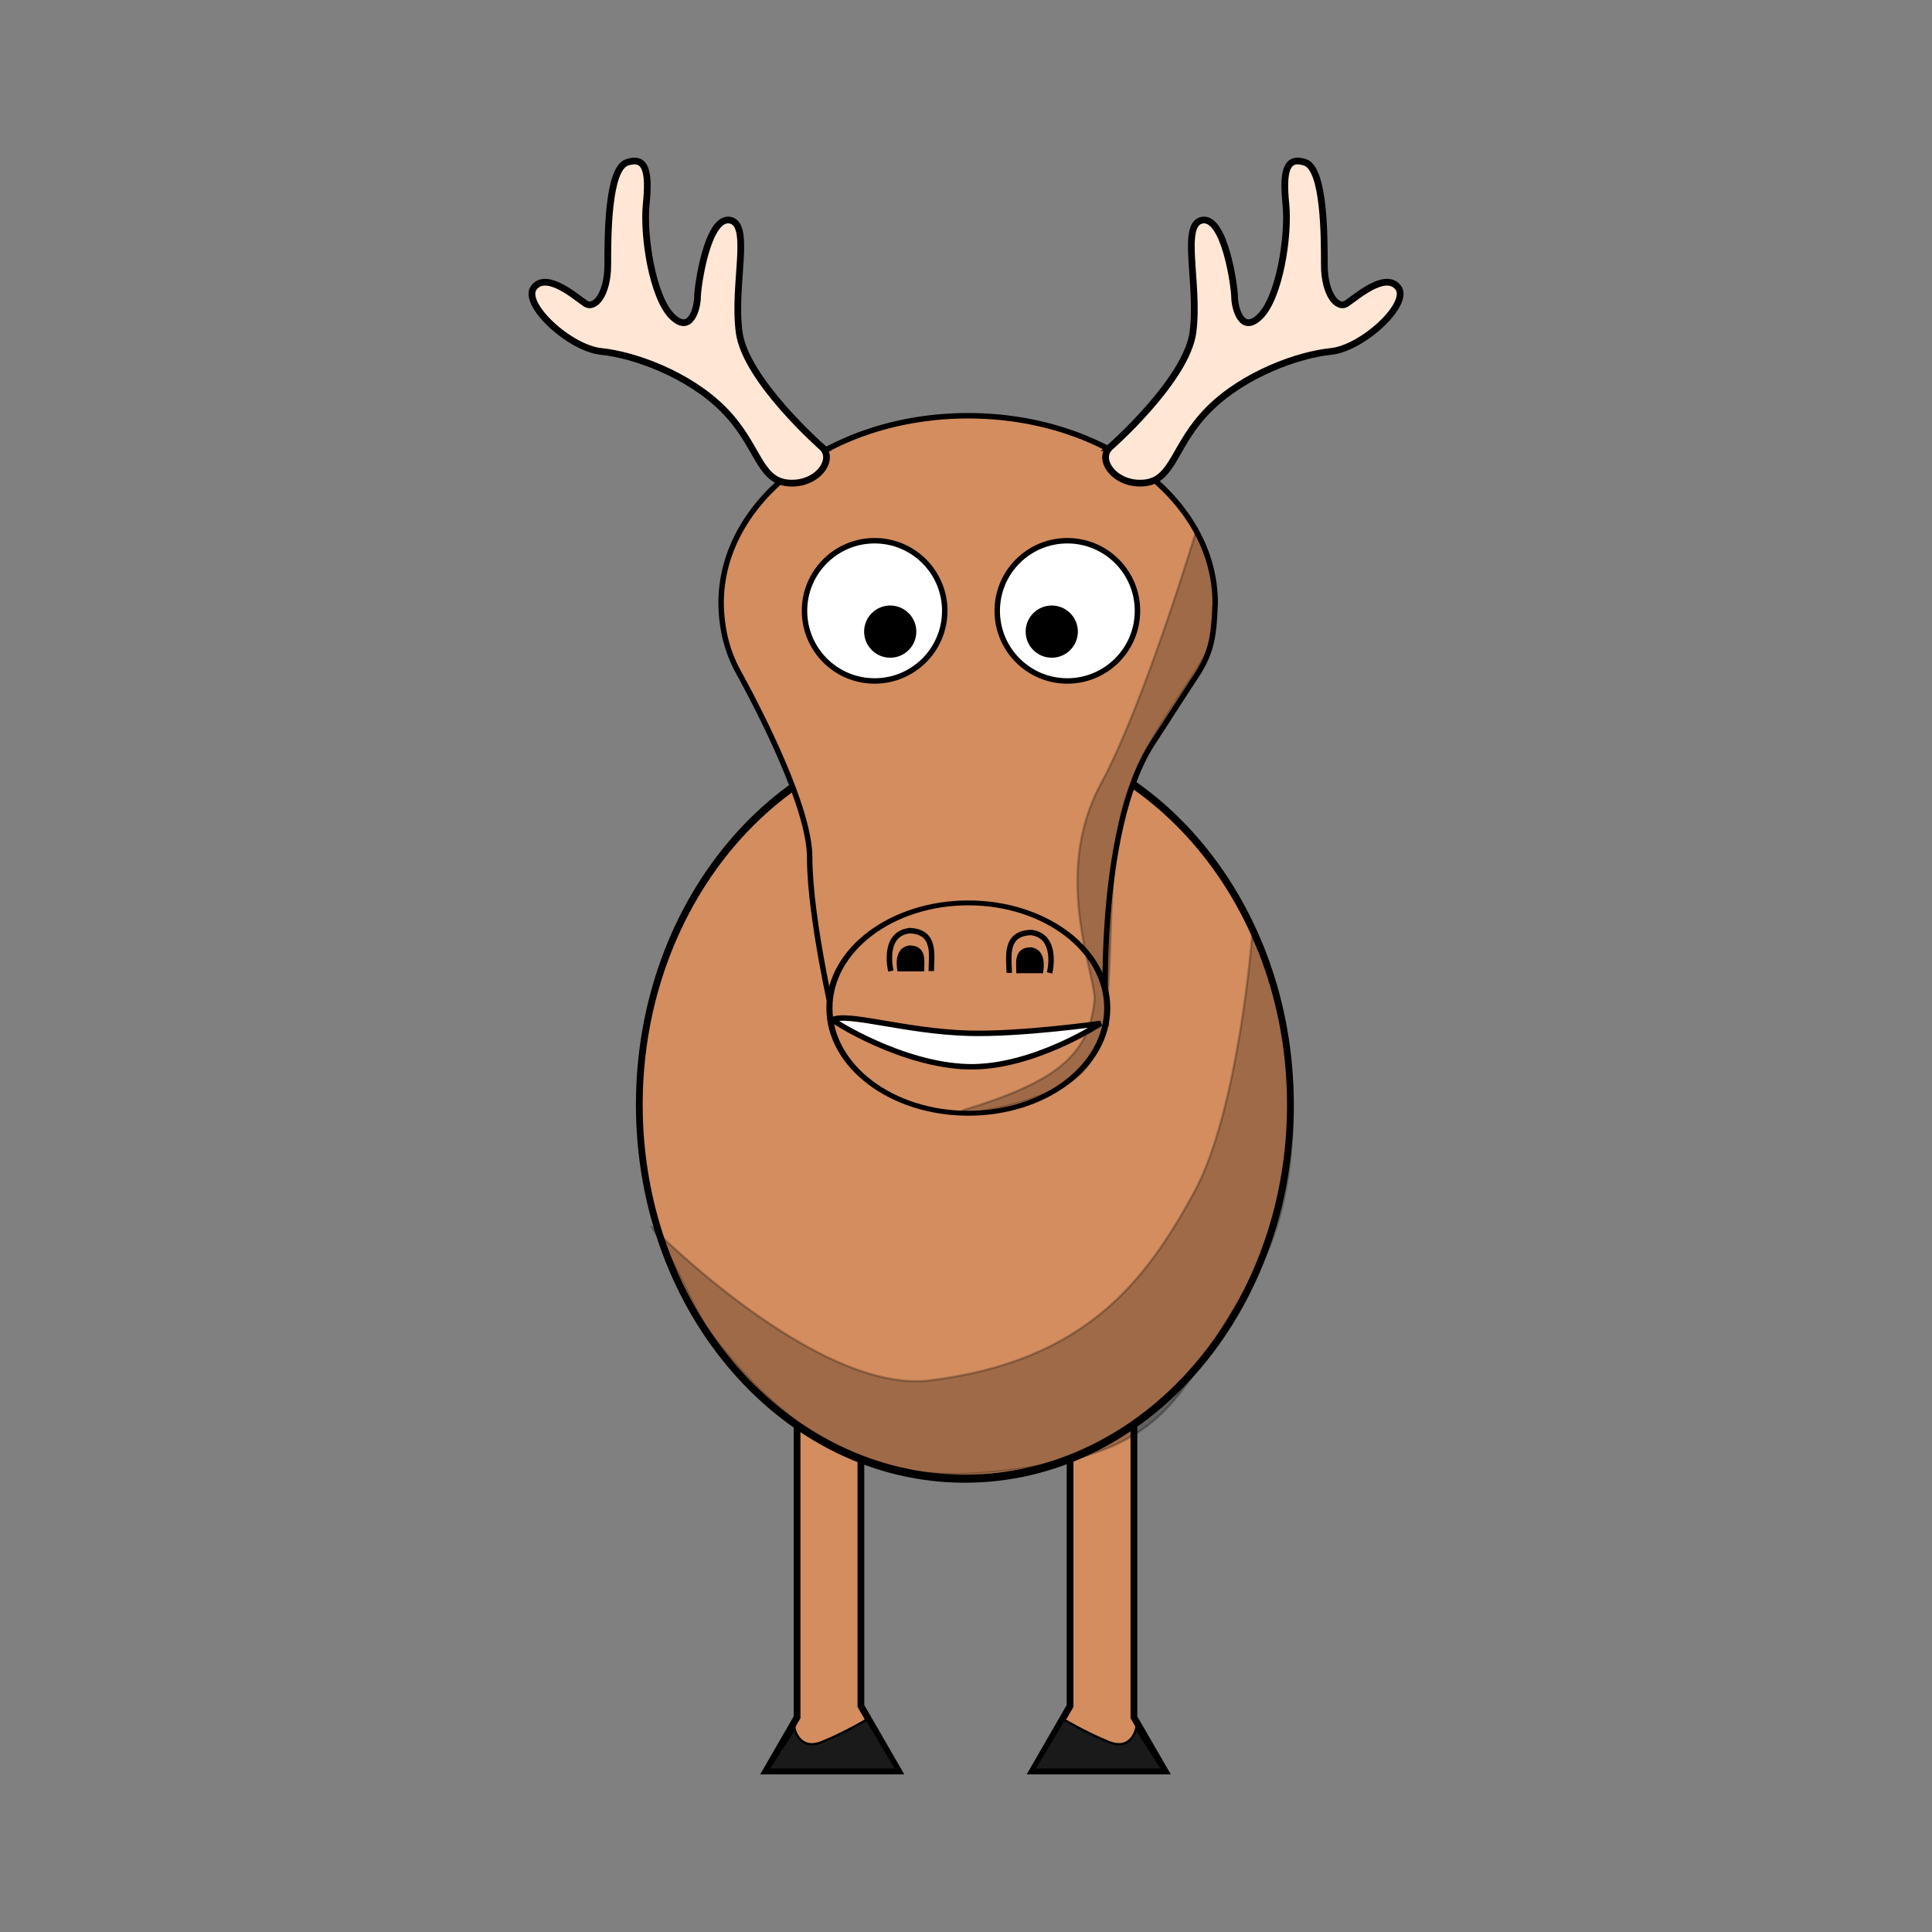 <svg:svg xmlns:dc="http://purl.org/dc/elements/1.1/" xmlns:ns1="http://sodipodi.sourceforge.net/DTD/sodipodi-0.dtd" xmlns:ns2="http://www.inkscape.org/namespaces/inkscape" xmlns:ns4="http://creativecommons.org/ns#" xmlns:rdf="http://www.w3.org/1999/02/22-rdf-syntax-ns#" xmlns:svg="http://www.w3.org/2000/svg" height="855.425" id="svg2" version="1.1" viewBox="-74.223 56.872 855.425 855.425" width="855.425" ns1:docname="New document 1" ns2:version="0.47 r22583">
  <svg:rect x="-74.223" y="56.872" width="855.425" height="855.425" fill="#808080" stroke="none"/>
  <ns1:namedview bordercolor="#666666" borderopacity="1.0" id="base" pagecolor="#ffffff" showgrid="false" ns2:current-layer="layer1" ns2:cx="429.82855" ns2:cy="498.41615" ns2:document-units="px" ns2:pageopacity="0.0" ns2:pageshadow="2" ns2:window-height="722" ns2:window-maximized="1" ns2:window-width="1024" ns2:window-x="-1" ns2:window-y="0" ns2:zoom="0.35355339" />
  <svg:g id="layer1" ns2:groupmode="layer" ns2:label="Layer 1">
    <svg:g id="g2992" transform="translate(-42.426 -14.142)">
      <svg:path d="m442 698.36v128l-16.624 28.794h58.624l-13.736-23.792v-149l-28.264 16z" id="path2982" style="stroke:#000000;stroke-width:3;fill:#d38d5f" />
      <svg:path d="m349.38 698.36v128l16.624 28.794h-58.624l13.736-23.792v-149l28.264 16z" id="path2984" style="stroke:#000000;stroke-width:3;fill:#d38d5f" />
      <svg:path d="m471.43 425.22c0 76.531-64.599 138.57-144.29 138.57-79.687 0-144.29-62.041-144.29-138.57 0-76.531 64.599-138.57 144.29-138.57 79.687 0 144.29 62.041 144.29 138.57z" id="path2978" style="stroke-dashoffset:3.36;stroke:#000000;stroke-width:3;fill:#d38d5f" transform="matrix(.999 0 0 1.195 68.601 51.993)" ns1:cx="327.14285" ns1:cy="425.21933" ns1:rx="144.28572" ns1:ry="138.57143" ns1:type="arc" />
      <svg:g id="g2960" transform="matrix(.805 0 0 .805 186.41 102.67)">
        <svg:path d="m261.44 189.34c-75.039 0-135.88 46.138-135.88 103.03 0.124 13.756 3.229 26.558 9.406 37.75 0.152 0.276 0.246 0.458 0.406 0.75 0.281 0.529 0.583 1.069 0.875 1.594 11.163 20.517 38.031 72.725 38.031 99.906 0 34.286 14.281 94.281 14.281 94.281l148.59-2.875s-5.741-105.71 25.688-154.28l19.406-30 0.188-0.25c0.809-1.198 1.595-2.401 2.344-3.625 10.228-14.779 11.772-22.912 12.531-43.25 0-56.893-60.836-103.03-135.88-103.03z" id="path2922" style="stroke:#000000;stroke-width:3;fill:#d38d5f" ns1:nodetypes="cccscscccccccc" />
        <svg:g id="g2914">
          <svg:path d="m248.57 296.65c0 21.302-17.269 38.571-38.571 38.571s-38.571-17.269-38.571-38.571 17.269-38.571 38.571-38.571 38.571 17.269 38.571 38.571z" id="path2892" style="stroke-dashoffset:3.36;stroke:#000000;stroke-width:3;fill:#ffffff" ns1:cx="210" ns1:cy="296.64789" ns1:rx="38.57143" ns1:ry="38.57143" ns1:type="arc" />
          <svg:path d="m171.43 396.65c0 7.101-5.756 12.857-12.857 12.857-7.101 0-12.857-5.756-12.857-12.857 0-7.101 5.756-12.857 12.857-12.857 7.101 0 12.857 5.756 12.857 12.857z" id="path2894" style="stroke-dashoffset:3.36;stroke:#000000;stroke-width:3;fill:#000000" transform="translate(60 -88.571)" ns1:cx="158.57143" ns1:cy="396.64789" ns1:rx="12.857142" ns1:ry="12.857142" ns1:type="arc" />
        </svg:g>
        <svg:g id="g2908">
          <svg:path d="m248.57 296.65c0 21.302-17.269 38.571-38.571 38.571s-38.571-17.269-38.571-38.571 17.269-38.571 38.571-38.571 38.571 17.269 38.571 38.571z" id="path2902" style="stroke-dashoffset:3.36;stroke:#000000;stroke-width:3;fill:#ffffff" transform="matrix(-1,0,0,1,526,0)" ns1:cx="210" ns1:cy="296.64789" ns1:rx="38.57143" ns1:ry="38.57143" ns1:type="arc" />
          <svg:path d="m171.43 396.65c0 7.101-5.756 12.857-12.857 12.857-7.101 0-12.857-5.756-12.857-12.857 0-7.101 5.756-12.857 12.857-12.857 7.101 0 12.857 5.756 12.857 12.857z" id="path2904" style="stroke-dashoffset:3.36;stroke:#000000;stroke-width:3;fill:#000000" transform="matrix(-1 0 0 1 466 -88.571)" ns1:cx="158.57143" ns1:cy="396.64789" ns1:rx="12.857142" ns1:ry="12.857142" ns1:type="arc" />
        </svg:g>
        <svg:path d="m405.71 320.93c0 71.008-60.761 128.57-135.71 128.57-74.953 0-135.71-57.563-135.71-128.57 0-71.008 60.761-128.57 135.71-128.57 74.953 0 135.71 57.563 135.71 128.57z" id="path2920" style="stroke-dashoffset:3.36;stroke:#000000;stroke-width:5.961;fill:#d38d5f" transform="matrix(.563 0 0 .45 109.53 370.72)" ns1:cx="270" ns1:cy="320.93362" ns1:rx="135.71428" ns1:ry="128.57143" ns1:type="arc" />
        <svg:g id="g2950" transform="translate(0,-2)">
          <svg:path d="m218.93 496.78s-5.051-20.203 10.102-22.223c15.053 0.374 12.122 13.971 12.122 22.223" id="path2928" style="stroke:#000000;stroke-width:3;fill:none" ns1:nodetypes="ccc" />
          <svg:path d="m222.95 496.96s-3.174-12.697 6.348-13.967c9.46 0.235 7.618 8.78 7.618 13.967" id="path2930" style="stroke:#000000;stroke-width:.628px;fill:#000000" ns1:nodetypes="ccc" />
          <svg:path d="m306.24 497.79s5.051-20.203-10.102-22.223c-15.053 0.374-12.122 13.971-12.122 22.223" id="path2940" style="stroke:#000000;stroke-width:3;fill:none" ns1:nodetypes="ccc" />
          <svg:path d="m302.22 497.97s3.174-12.697-6.348-13.967c-9.46 0.235-7.618 8.78-7.618 13.967" id="path2942" style="stroke:#000000;stroke-width:.628px;fill:#000000" ns1:nodetypes="ccc" />
        </svg:g>
        <svg:path d="m186.89 521.53c8.761-4.021 39.9 6.44 74.73 7.45 28.756 0.834 72.719-5.42 72.719-5.42s-37.422 24.744-72.905 23.845c-36.416-0.923-74.544-25.205-74.544-25.875z" id="path2944" style="stroke:#000000;stroke-width:3;fill:#ffffff" ns1:nodetypes="cscsc" />
        <svg:path d="m339.25 206.88s42.304-37.016 45.83-63.456c3.525-26.44-7.051-59.931 5.288-61.694 12.339-1.763 17.627 37.016 17.627 42.304s3.525 21.152 14.101 10.576 15.864-44.067 14.101-61.694c-1.763-17.627 0-26.44 10.576-22.915 10.576 3.525 10.576 40.542 10.576 56.406s7.051 24.677 12.339 21.152c5.288-3.525 21.152-17.627 28.203-8.813 7.051 8.813-19.389 33.491-37.016 35.253-17.627 1.763-47.592 12.339-66.982 31.728-19.389 19.389-19.389 38.779-35.253 40.542-15.864 1.763-26.44-12.339-19.389-19.389z" id="path2956" style="stroke:#000000;stroke-width:3.702;fill:#ffe6d5" />
        <svg:path d="m181.32 206.88s-42.304-37.016-45.83-63.456c-3.525-26.44 7.051-59.931-5.288-61.694-12.339-1.763-17.627 37.016-17.627 42.304s-3.525 21.152-14.101 10.576c-10.578-10.58-15.866-44.067-14.103-61.694 1.763-17.627 0-26.44-10.576-22.915-10.576 3.525-10.576 40.542-10.576 56.406s-7.051 24.677-12.339 21.152c-5.288-3.525-21.152-17.627-28.203-8.813-7.051 8.813 19.389 33.491 37.016 35.253 17.627 1.763 47.592 12.339 66.982 31.728 19.389 19.389 19.389 38.779 35.253 40.542 15.864 1.763 26.44-12.339 19.389-19.389z" id="path2958" style="stroke:#000000;stroke-width:3.702;fill:#ffe6d5" />
      </svg:g>
      <svg:path d="m256.86 614.36s72.9 73.985 123 67.857c69.073-8.449 95.879-44.23 117.29-83.714 19.363-35.714 25.429-112.71 25.429-112.71s11.625 20.297 15.869 48.081c5.073 33.21 1.744 76.687-15.369 103.13-31.429 48.571-35.756 73.741-94.786 83.071-49.17 7.772-90.587 8.419-140.76-52.652-14.146-17.217-11.76-22.812-30.667-53.063z" id="path2980" style="opacity:.25;stroke:#000000;stroke-width:1px;fill:#000000" ns1:nodetypes="csscssssc" />
      <svg:path d="m320 836.36s2 10 12 6 20-10 20-10l13.221 22.187h-56.922l11.7-18.19z" id="path2986" style="stroke:#000000;stroke-width:1px;fill:#1a1a1a" />
      <svg:path d="m471.25 836.36s-2 10-12 6-20-10-20-10l-13.221 22.187h56.922l-11.701-18.187z" id="path2988" style="stroke:#000000;stroke-width:1px;fill:#1a1a1a" />
      <svg:path d="m452.86 513.27c-0.383-13.038-18.621-55.73 2.786-95.214 19.363-35.714 42.429-112.71 42.429-112.71s16.913 35.341 1.869 59.081c-16.927 26.71-32.465 45.443-36.869 76.634-6.929 49.071 2.716 94.277-20.786 108.57-21.032 12.792-55.124 16.258-47.262 12.848 40.503-12.51 55.532-23.86 57.833-49.205z" id="path2990" style="opacity:.25;stroke:#000000;stroke-width:1px;fill:#000000" ns1:nodetypes="cscssscc" />
    </svg:g>
  </svg:g>
</svg:svg>